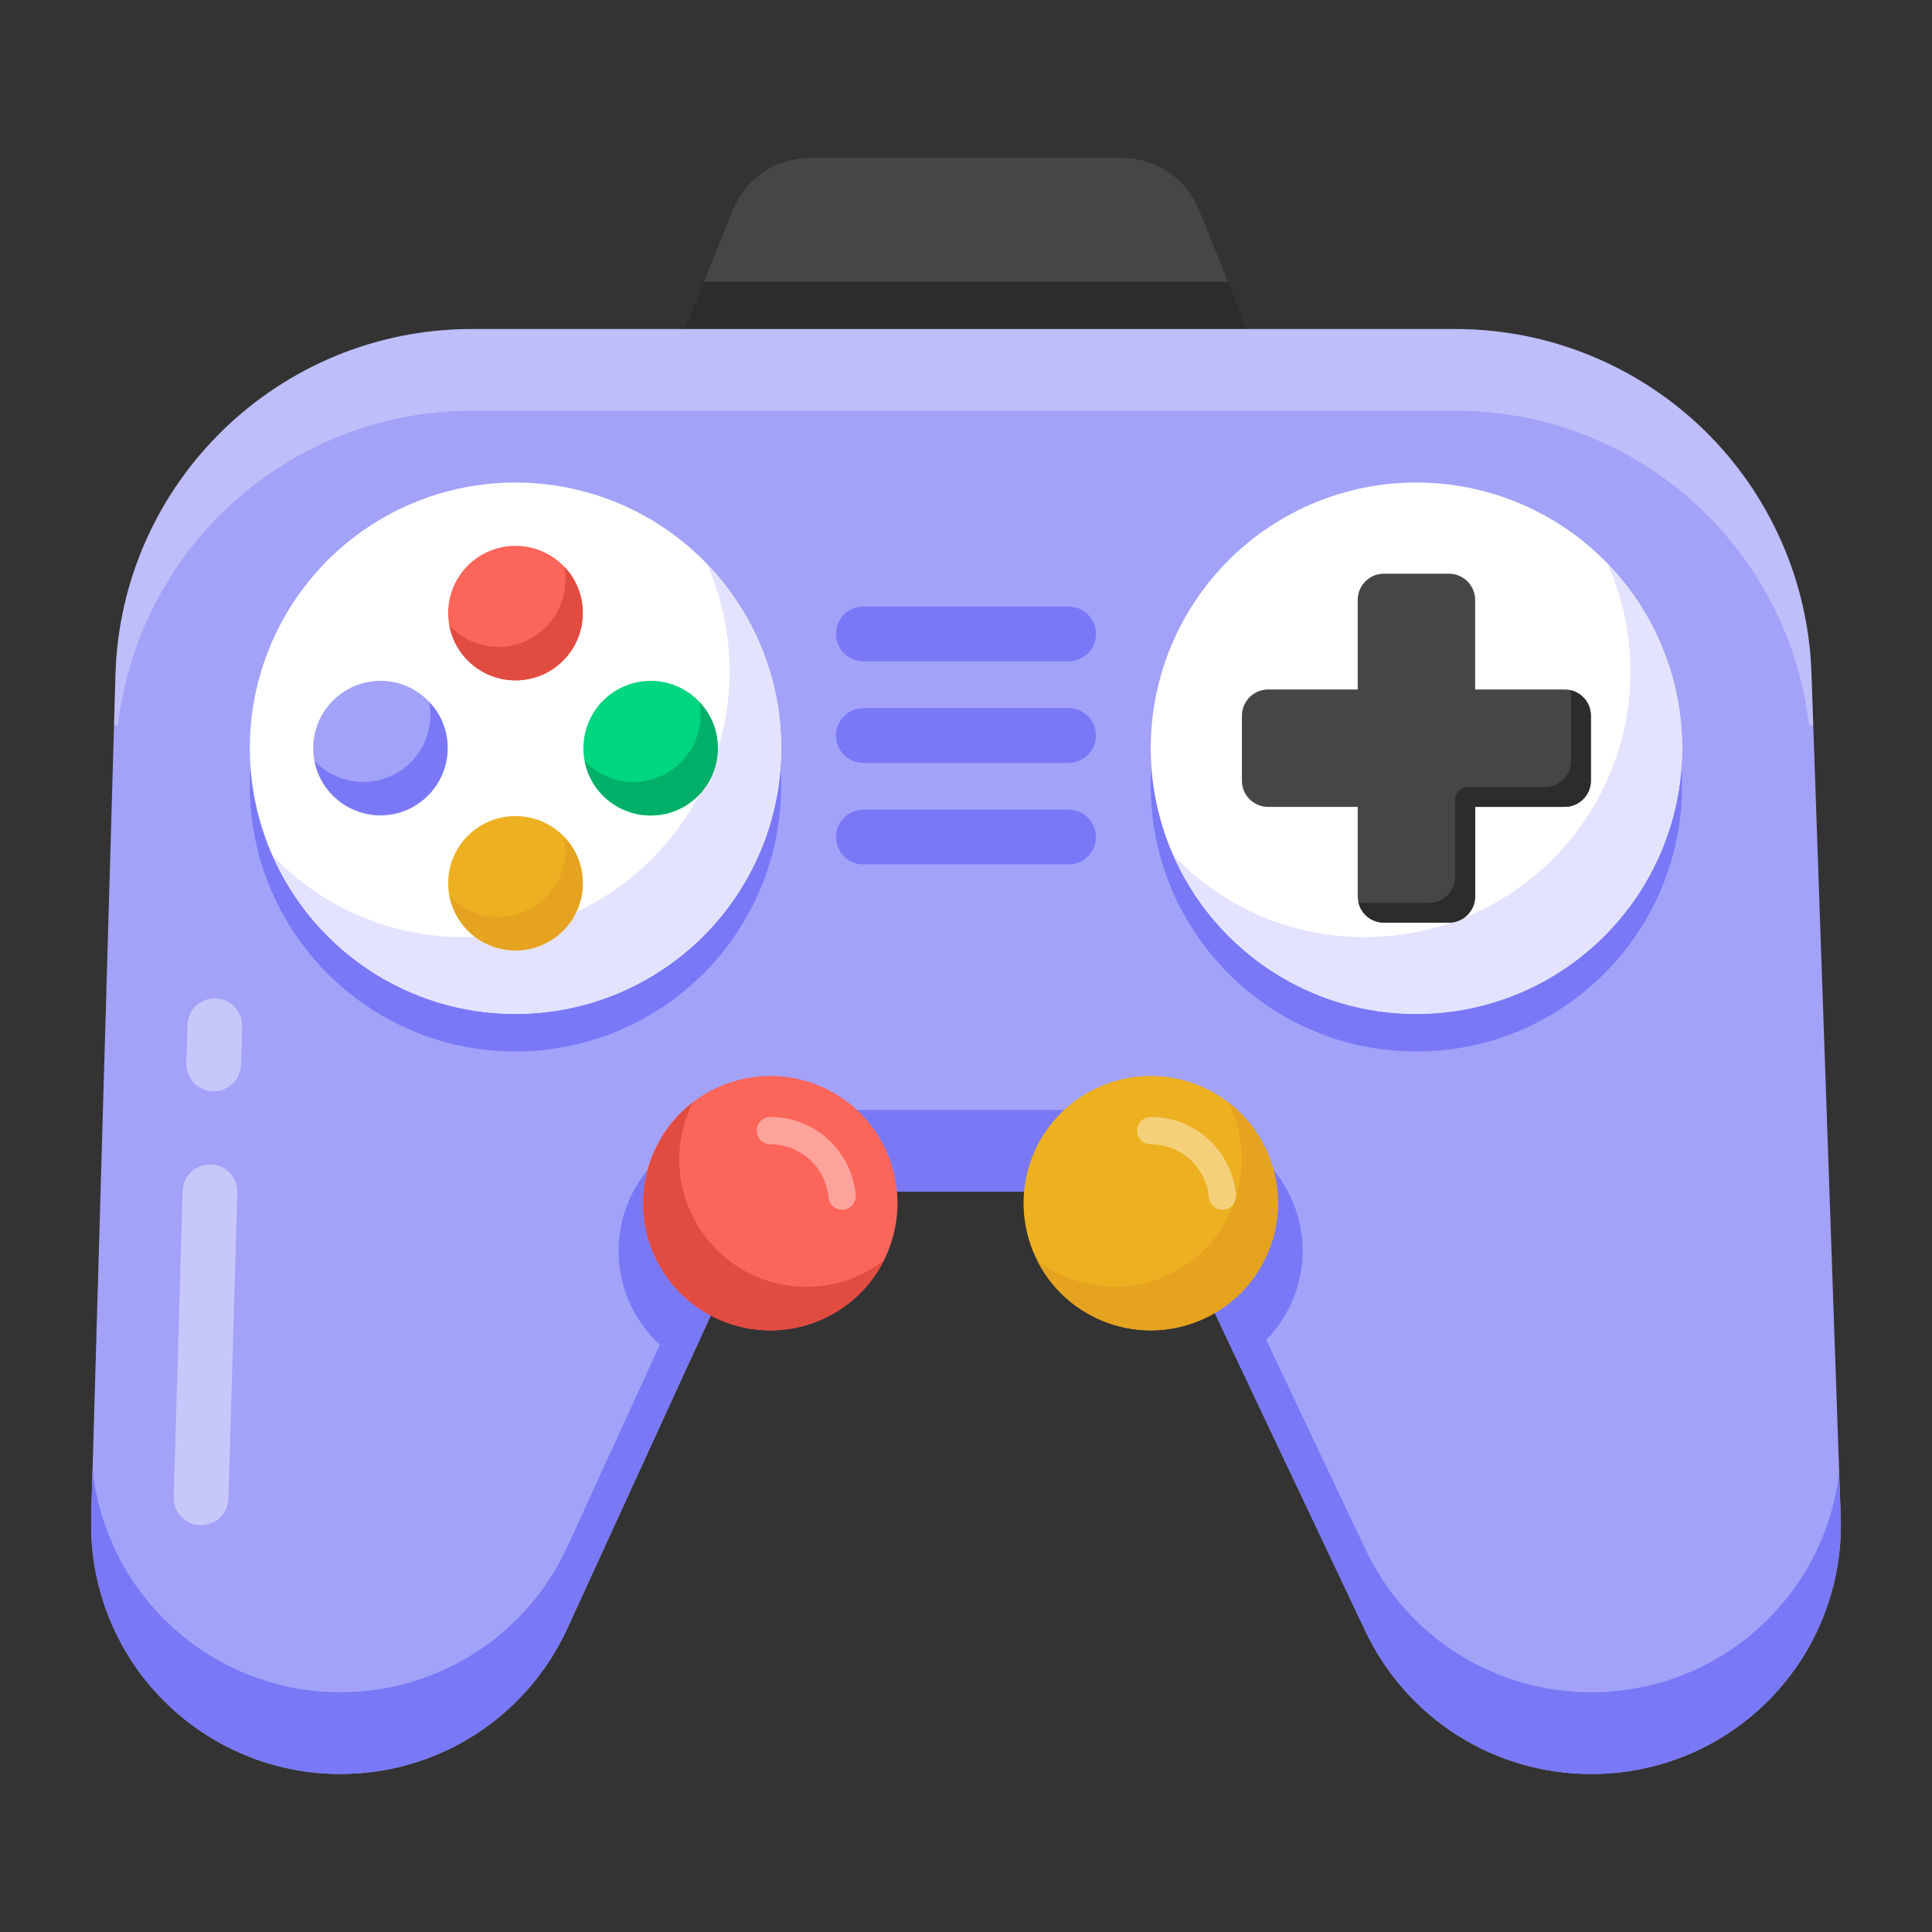 <svg width="32" height="32" viewBox="0 0 32 32" fill="none" xmlns="http://www.w3.org/2000/svg">
<rect x="0" y="0" width="32" height="32" fill="#333333" stroke="none"/>
<path d="M19.856 3.471L21.039 6.391H10.959L12.142 3.471C12.244 3.219 12.419 3.002 12.645 2.85C12.871 2.698 13.137 2.617 13.41 2.617H18.587C19.145 2.617 19.646 2.955 19.855 3.471H19.856Z" fill="#474646"/>
<path d="M11.657 4.668L10.959 6.391H21.039L20.341 4.668H11.657Z" fill="#2D2C2C"/>
<path d="M30.488 25.113C30.508 25.667 30.415 26.219 30.216 26.737C30.017 27.255 29.716 27.727 29.331 28.125C28.945 28.524 28.483 28.841 27.973 29.057C27.462 29.273 26.913 29.384 26.358 29.383H26.349C25.567 29.383 24.801 29.161 24.14 28.742C23.48 28.324 22.952 27.726 22.617 27.02L20.502 22.554L19.828 21.123C19.63 20.709 19.32 20.359 18.932 20.114C18.544 19.869 18.095 19.738 17.636 19.737H14.216C13.761 19.746 13.318 19.883 12.937 20.133C12.557 20.383 12.255 20.736 12.066 21.15L11.4 22.599L9.394 26.978C9.063 27.696 8.534 28.304 7.869 28.731C7.203 29.157 6.43 29.383 5.639 29.383C5.097 29.384 4.56 29.277 4.06 29.07C3.559 28.863 3.103 28.559 2.72 28.176C2.336 27.793 2.032 27.338 1.824 26.837C1.617 26.336 1.51 25.8 1.51 25.258V25.135L1.913 11.178C2.003 7.99 4.621 5.45 7.814 5.45H24.108C25.637 5.45 27.107 6.044 28.207 7.106C29.307 8.169 29.951 9.618 30.003 11.146L30.488 25.113Z" fill="#A2A2F9"/>
<path opacity="0.4" d="M3.332 25.262H3.318C3.258 25.26 3.2 25.247 3.145 25.222C3.091 25.198 3.042 25.163 3.001 25.12C2.96 25.077 2.929 25.026 2.907 24.97C2.886 24.915 2.876 24.855 2.878 24.796L3.025 19.727C3.028 19.606 3.079 19.493 3.167 19.41C3.254 19.328 3.371 19.283 3.491 19.287C3.611 19.29 3.725 19.341 3.807 19.428C3.89 19.516 3.934 19.632 3.931 19.752L3.784 24.822C3.78 24.94 3.731 25.052 3.647 25.134C3.562 25.216 3.449 25.262 3.332 25.262ZM3.539 18.075H3.526C3.466 18.073 3.408 18.06 3.354 18.036C3.299 18.011 3.25 17.977 3.21 17.933C3.169 17.89 3.137 17.839 3.116 17.783C3.095 17.728 3.085 17.669 3.086 17.609L3.105 16.976C3.106 16.917 3.12 16.858 3.144 16.804C3.168 16.75 3.203 16.701 3.246 16.66C3.29 16.619 3.34 16.587 3.396 16.566C3.452 16.545 3.511 16.535 3.57 16.536C3.63 16.538 3.688 16.552 3.743 16.576C3.797 16.6 3.846 16.635 3.887 16.678C3.928 16.721 3.96 16.772 3.981 16.828C4.002 16.884 4.012 16.943 4.01 17.002L3.992 17.635C3.989 17.753 3.94 17.865 3.855 17.947C3.77 18.029 3.657 18.075 3.539 18.075Z" fill="white"/>
<path d="M30.488 25.113C30.508 25.667 30.415 26.219 30.216 26.737C30.017 27.255 29.716 27.727 29.331 28.125C28.945 28.524 28.483 28.841 27.973 29.057C27.462 29.273 26.913 29.384 26.358 29.383H26.349C25.567 29.383 24.801 29.161 24.14 28.742C23.48 28.324 22.952 27.726 22.617 27.02L20.502 22.554L19.828 21.123C19.63 20.709 19.32 20.359 18.932 20.114C18.544 19.869 18.095 19.738 17.636 19.737H14.216C13.761 19.746 13.318 19.883 12.937 20.133C12.557 20.383 12.255 20.736 12.066 21.15L11.4 22.599L9.394 26.978C9.063 27.696 8.534 28.305 7.869 28.731C7.203 29.157 6.43 29.383 5.639 29.383C5.097 29.384 4.56 29.277 4.06 29.07C3.559 28.863 3.103 28.559 2.72 28.176C2.336 27.793 2.032 27.338 1.824 26.837C1.617 26.337 1.51 25.8 1.51 25.258V25.135L1.532 24.329C1.638 25.345 2.116 26.285 2.875 26.968C3.633 27.652 4.618 28.03 5.639 28.029C7.251 28.029 8.719 27.092 9.394 25.624L11.4 21.245L12.066 19.796C12.255 19.382 12.557 19.029 12.937 18.779C13.318 18.529 13.761 18.392 14.216 18.383H17.636C18.573 18.383 19.425 18.927 19.827 19.769L20.502 21.2L22.617 25.665C22.952 26.372 23.48 26.969 24.14 27.388C24.801 27.806 25.567 28.029 26.349 28.029H26.358C28.482 28.029 30.226 26.435 30.461 24.388L30.488 25.113Z" fill="#7979F7"/>
<path opacity="0.3" d="M1.953 12.018C2.121 10.581 2.811 9.257 3.891 8.296C4.972 7.335 6.367 6.804 7.813 6.803H24.107C27.123 6.803 29.621 9.07 29.963 12.018H30.033L30.003 11.146C29.951 9.618 29.307 8.169 28.207 7.106C27.107 6.044 25.637 5.45 24.107 5.45H7.813C4.62 5.45 2.003 7.99 1.912 11.178L1.888 12.018H1.953Z" fill="white"/>
<path d="M12.939 13.014C12.939 13.592 12.825 14.165 12.604 14.699C12.383 15.233 12.059 15.718 11.65 16.127C11.241 16.536 10.755 16.86 10.221 17.082C9.687 17.303 9.114 17.417 8.536 17.416C6.107 17.416 4.138 15.443 4.138 13.014C4.138 12.436 4.252 11.864 4.473 11.331C4.694 10.797 5.018 10.312 5.426 9.904C5.835 9.495 6.319 9.171 6.853 8.95C7.387 8.729 7.959 8.616 8.536 8.616C9.114 8.615 9.686 8.729 10.221 8.949C10.755 9.17 11.24 9.494 11.649 9.902C12.058 10.311 12.382 10.796 12.604 11.33C12.825 11.864 12.939 12.436 12.939 13.014ZM27.86 13.014C27.861 13.592 27.747 14.165 27.526 14.699C27.304 15.233 26.98 15.718 26.571 16.127C26.162 16.536 25.677 16.86 25.143 17.082C24.608 17.303 24.036 17.417 23.458 17.416C21.029 17.416 19.06 15.443 19.06 13.014C19.06 12.436 19.174 11.864 19.395 11.331C19.615 10.797 19.939 10.312 20.348 9.904C20.756 9.495 21.241 9.171 21.775 8.95C22.308 8.729 22.88 8.616 23.458 8.616C24.036 8.615 24.608 8.729 25.142 8.949C25.676 9.17 26.162 9.494 26.571 9.902C26.98 10.311 27.304 10.796 27.525 11.33C27.747 11.864 27.86 12.436 27.86 13.014ZM14.216 19.737C13.761 19.746 13.318 19.883 12.937 20.133C12.557 20.383 12.255 20.736 12.066 21.15L11.4 22.599C11.052 22.422 10.76 22.153 10.556 21.82C10.353 21.488 10.245 21.105 10.245 20.715C10.246 20.245 10.404 19.788 10.694 19.418C10.985 19.048 11.391 18.786 11.848 18.673C12.305 18.561 12.786 18.604 13.216 18.797C13.645 18.99 13.997 19.321 14.216 19.737ZM21.576 20.715C21.576 21.503 21.141 22.192 20.502 22.554L19.828 21.123C19.63 20.709 19.32 20.359 18.932 20.114C18.544 19.869 18.095 19.738 17.636 19.737H17.604C17.782 19.397 18.05 19.111 18.379 18.913C18.708 18.714 19.085 18.609 19.47 18.61C20.028 18.611 20.563 18.833 20.957 19.228C21.352 19.622 21.575 20.157 21.576 20.715Z" fill="#7979F7"/>
<path d="M12.939 12.39C12.939 12.968 12.825 13.541 12.604 14.075C12.383 14.609 12.059 15.095 11.65 15.504C11.241 15.912 10.755 16.237 10.221 16.458C9.687 16.679 9.114 16.793 8.536 16.793C6.107 16.793 4.138 14.82 4.138 12.39C4.138 11.812 4.252 11.241 4.473 10.707C4.694 10.173 5.018 9.689 5.426 9.28C5.835 8.872 6.319 8.548 6.853 8.327C7.387 8.106 7.959 7.992 8.536 7.992C9.114 7.992 9.686 8.105 10.221 8.326C10.755 8.546 11.24 8.87 11.649 9.279C12.058 9.687 12.382 10.172 12.604 10.706C12.825 11.24 12.939 11.812 12.939 12.39Z" fill="white"/>
<path d="M12.94 12.392C12.94 14.819 10.97 16.793 8.538 16.793C7.686 16.794 6.851 16.546 6.137 16.081C5.423 15.615 4.86 14.952 4.517 14.172C4.925 14.6 5.417 14.94 5.961 15.172C6.505 15.404 7.09 15.523 7.682 15.521C8.414 15.521 9.134 15.338 9.777 14.99C10.421 14.641 10.967 14.138 11.367 13.525C11.767 12.913 12.008 12.21 12.069 11.481C12.129 10.752 12.007 10.019 11.713 9.349C12.503 10.165 12.943 11.257 12.94 12.392Z" fill="#E4E3FF"/>
<path d="M27.861 12.39C27.861 12.968 27.747 13.541 27.526 14.075C27.305 14.609 26.98 15.095 26.572 15.504C26.163 15.912 25.677 16.237 25.143 16.458C24.609 16.679 24.036 16.793 23.458 16.793C21.029 16.793 19.06 14.82 19.06 12.39C19.06 11.812 19.174 11.241 19.395 10.707C19.616 10.173 19.94 9.689 20.348 9.28C20.756 8.872 21.241 8.548 21.775 8.327C22.308 8.106 22.88 7.992 23.458 7.992C24.036 7.992 24.608 8.105 25.142 8.326C25.677 8.546 26.162 8.87 26.571 9.279C26.98 9.687 27.304 10.172 27.525 10.706C27.747 11.24 27.861 11.812 27.861 12.39Z" fill="white"/>
<path d="M27.861 12.392C27.861 14.819 25.892 16.793 23.46 16.793C22.607 16.794 21.773 16.546 21.059 16.081C20.345 15.615 19.782 14.952 19.439 14.172C19.847 14.599 20.338 14.94 20.882 15.172C21.426 15.403 22.012 15.523 22.604 15.521C25.035 15.521 27.005 13.547 27.005 11.12C27.005 10.486 26.87 9.883 26.625 9.34C27.419 10.157 27.863 11.252 27.861 12.392Z" fill="#E4E3FF"/>
<path d="M26.351 11.855V12.93C26.351 13.045 26.305 13.156 26.223 13.237C26.142 13.319 26.031 13.364 25.916 13.364H24.433V14.847C24.433 14.905 24.422 14.961 24.4 15.014C24.378 15.067 24.346 15.115 24.306 15.155C24.265 15.196 24.218 15.228 24.165 15.25C24.112 15.271 24.055 15.283 23.998 15.283H22.923C22.808 15.283 22.697 15.237 22.616 15.155C22.534 15.074 22.488 14.963 22.488 14.848V13.365H21.005C20.948 13.365 20.892 13.354 20.839 13.332C20.786 13.31 20.738 13.278 20.697 13.238C20.657 13.197 20.625 13.149 20.603 13.097C20.581 13.044 20.57 12.987 20.57 12.93V11.855C20.57 11.798 20.581 11.741 20.603 11.689C20.625 11.636 20.657 11.588 20.697 11.547C20.738 11.507 20.785 11.475 20.838 11.453C20.891 11.431 20.948 11.42 21.005 11.42H22.488V9.937C22.488 9.88 22.499 9.823 22.521 9.77C22.543 9.718 22.575 9.67 22.615 9.629C22.656 9.589 22.704 9.557 22.756 9.535C22.809 9.513 22.866 9.502 22.923 9.502H23.998C24.055 9.502 24.111 9.513 24.164 9.535C24.217 9.557 24.265 9.589 24.305 9.629C24.346 9.67 24.378 9.718 24.4 9.77C24.422 9.823 24.433 9.88 24.433 9.937V11.42H25.916C26.031 11.42 26.142 11.466 26.223 11.547C26.305 11.629 26.351 11.74 26.351 11.855Z" fill="#474646"/>
<path d="M26.349 11.853V12.93C26.349 13.046 26.303 13.156 26.221 13.238C26.14 13.319 26.029 13.365 25.914 13.365H24.433V14.846C24.433 14.961 24.388 15.072 24.306 15.154C24.224 15.235 24.114 15.281 23.999 15.281H22.92C22.822 15.281 22.726 15.248 22.65 15.186C22.573 15.124 22.52 15.038 22.5 14.942C22.53 14.951 22.562 14.955 22.594 14.955H23.668C23.783 14.955 23.894 14.909 23.975 14.828C24.057 14.746 24.102 14.636 24.102 14.52V13.254C24.102 13.133 24.201 13.035 24.322 13.035H25.588C25.703 13.035 25.814 12.989 25.895 12.908C25.977 12.826 26.023 12.716 26.023 12.6V11.526C26.023 11.494 26.018 11.462 26.009 11.431C26.105 11.452 26.192 11.505 26.254 11.582C26.315 11.658 26.349 11.754 26.349 11.852V11.853Z" fill="#2D2C2C"/>
<path d="M13.565 21.874C14.64 21.429 15.15 20.197 14.705 19.122C14.26 18.047 13.028 17.537 11.953 17.982C10.878 18.427 10.367 19.659 10.813 20.734C11.258 21.809 12.49 22.32 13.565 21.874Z" fill="#FC6559"/>
<path d="M19.866 21.874C20.941 21.429 21.451 20.197 21.006 19.122C20.561 18.047 19.329 17.537 18.254 17.982C17.179 18.427 16.669 19.659 17.114 20.734C17.559 21.809 18.791 22.32 19.866 21.874Z" fill="#ECB021"/>
<path opacity="0.4" d="M13.723 19.833C13.7 19.592 13.589 19.369 13.411 19.206C13.233 19.043 13 18.953 12.759 18.953C12.699 18.953 12.641 18.929 12.599 18.887C12.556 18.844 12.533 18.787 12.533 18.727C12.533 18.667 12.556 18.609 12.599 18.567C12.641 18.524 12.699 18.5 12.759 18.5C13.493 18.5 14.101 19.054 14.174 19.789C14.176 19.818 14.174 19.848 14.165 19.877C14.156 19.905 14.142 19.932 14.123 19.955C14.104 19.978 14.081 19.997 14.055 20.011C14.028 20.025 14 20.033 13.97 20.036C13.94 20.039 13.911 20.036 13.882 20.027C13.854 20.019 13.827 20.005 13.804 19.986C13.781 19.967 13.762 19.944 13.748 19.917C13.734 19.891 13.725 19.862 13.723 19.833ZM20.023 19.833C20.002 19.592 19.89 19.369 19.712 19.206C19.534 19.043 19.301 18.953 19.06 18.953C19 18.953 18.942 18.929 18.9 18.887C18.857 18.844 18.834 18.787 18.834 18.727C18.834 18.667 18.857 18.609 18.9 18.567C18.942 18.524 19 18.5 19.06 18.5C19.794 18.5 20.402 19.054 20.474 19.789C20.48 19.849 20.462 19.908 20.424 19.955C20.386 20.001 20.331 20.03 20.271 20.036C20.211 20.042 20.151 20.024 20.105 19.986C20.059 19.948 20.029 19.893 20.023 19.833Z" fill="white"/>
<path d="M21.168 19.927C21.168 20.204 21.114 20.478 21.008 20.734C20.902 20.989 20.747 21.221 20.552 21.417C20.356 21.613 20.124 21.768 19.868 21.873C19.613 21.979 19.339 22.034 19.062 22.034C18.238 22.034 17.523 21.563 17.178 20.874C17.546 21.16 17.999 21.315 18.465 21.313C18.824 21.313 19.178 21.22 19.491 21.044C19.805 20.869 20.069 20.616 20.257 20.309C20.445 20.003 20.552 19.653 20.568 19.294C20.583 18.935 20.506 18.578 20.344 18.256C20.6 18.454 20.807 18.707 20.95 18.997C21.092 19.286 21.167 19.605 21.168 19.927Z" fill="#E5A320"/>
<path d="M10.652 19.929C10.652 20.205 10.707 20.479 10.812 20.735C10.918 20.99 11.073 21.223 11.269 21.418C11.464 21.614 11.697 21.769 11.952 21.875C12.208 21.98 12.482 22.035 12.758 22.035C13.582 22.035 14.298 21.564 14.642 20.875C14.274 21.161 13.822 21.316 13.356 21.314C12.996 21.314 12.643 21.221 12.329 21.046C12.015 20.87 11.752 20.617 11.563 20.31C11.375 20.004 11.268 19.654 11.253 19.295C11.238 18.936 11.315 18.579 11.476 18.258C11.221 18.455 11.014 18.708 10.871 18.998C10.728 19.287 10.653 19.606 10.652 19.929Z" fill="#E24B40"/>
<path d="M9.654 10.152C9.654 10.299 9.625 10.444 9.569 10.579C9.513 10.715 9.431 10.838 9.328 10.941C9.224 11.045 9.101 11.127 8.966 11.183C8.83 11.239 8.685 11.268 8.539 11.268C8.392 11.268 8.247 11.239 8.112 11.183C7.977 11.127 7.854 11.045 7.75 10.941C7.646 10.838 7.564 10.715 7.508 10.579C7.452 10.444 7.423 10.299 7.423 10.152C7.423 9.54 7.922 9.041 8.539 9.041C9.155 9.041 9.654 9.54 9.654 10.152Z" fill="#FC6559"/>
<path d="M9.654 14.628C9.654 14.775 9.625 14.92 9.569 15.055C9.513 15.191 9.431 15.313 9.328 15.417C9.224 15.521 9.101 15.603 8.966 15.659C8.83 15.715 8.685 15.744 8.539 15.744C8.392 15.744 8.247 15.715 8.112 15.659C7.977 15.603 7.854 15.521 7.75 15.417C7.646 15.313 7.564 15.191 7.508 15.055C7.452 14.92 7.423 14.775 7.423 14.628C7.423 14.015 7.922 13.517 8.539 13.517C9.155 13.517 9.654 14.015 9.654 14.628L9.654 14.628Z" fill="#ECB021"/>
<path d="M10.778 13.508C10.482 13.508 10.198 13.39 9.989 13.181C9.78 12.972 9.663 12.688 9.663 12.393C9.663 12.097 9.78 11.813 9.989 11.604C10.198 11.395 10.482 11.277 10.778 11.277C11.391 11.277 11.889 11.776 11.889 12.393C11.889 13.008 11.39 13.508 10.778 13.508Z" fill="#00D67F"/>
<path d="M6.303 13.508C6.007 13.508 5.723 13.39 5.514 13.181C5.305 12.972 5.188 12.688 5.188 12.393C5.188 12.097 5.305 11.813 5.514 11.604C5.723 11.395 6.007 11.277 6.303 11.277C6.915 11.277 7.414 11.776 7.414 12.393C7.414 13.008 6.915 13.508 6.303 13.508Z" fill="#A2A2F9"/>
<path d="M9.652 10.155C9.652 10.771 9.154 11.269 8.538 11.269C7.995 11.269 7.542 10.879 7.442 10.363C7.646 10.581 7.935 10.716 8.252 10.716C8.548 10.716 8.832 10.597 9.041 10.387C9.25 10.178 9.367 9.894 9.366 9.598C9.366 9.525 9.362 9.458 9.348 9.389C9.538 9.589 9.652 9.856 9.652 10.155Z" fill="#E24B40"/>
<path d="M9.652 14.629C9.651 14.906 9.548 15.172 9.362 15.376C9.176 15.58 8.92 15.708 8.645 15.734C8.37 15.761 8.095 15.684 7.874 15.519C7.652 15.354 7.5 15.113 7.446 14.842C7.6 15.003 7.798 15.115 8.015 15.162C8.232 15.21 8.459 15.191 8.665 15.109C8.872 15.026 9.049 14.884 9.174 14.7C9.299 14.516 9.366 14.299 9.366 14.076C9.366 14.004 9.357 13.931 9.344 13.864C9.538 14.063 9.652 14.335 9.652 14.629Z" fill="#E5A320"/>
<path d="M11.889 12.392C11.889 13.008 11.391 13.506 10.78 13.506C10.236 13.506 9.779 13.116 9.683 12.604C9.836 12.766 10.034 12.878 10.252 12.926C10.469 12.974 10.696 12.956 10.903 12.873C11.11 12.791 11.287 12.648 11.412 12.463C11.537 12.279 11.604 12.062 11.603 11.839C11.603 11.766 11.595 11.694 11.581 11.626C11.776 11.825 11.889 12.093 11.889 12.392Z" fill="#00AF68"/>
<path d="M7.414 12.392C7.413 12.668 7.309 12.933 7.123 13.136C6.937 13.34 6.682 13.467 6.408 13.494C6.133 13.52 5.859 13.444 5.637 13.28C5.416 13.115 5.263 12.875 5.209 12.604C5.362 12.766 5.56 12.878 5.778 12.926C5.995 12.974 6.222 12.956 6.429 12.873C6.636 12.791 6.813 12.648 6.938 12.463C7.063 12.279 7.129 12.062 7.129 11.839C7.129 11.766 7.12 11.694 7.107 11.626C7.301 11.825 7.415 12.093 7.415 12.392H7.414ZM17.7 10.953H14.3C14.18 10.953 14.064 10.905 13.979 10.82C13.895 10.735 13.847 10.62 13.847 10.5C13.847 10.38 13.895 10.264 13.979 10.179C14.064 10.095 14.18 10.047 14.3 10.047H17.7C17.82 10.047 17.935 10.095 18.02 10.179C18.105 10.264 18.153 10.38 18.153 10.5C18.153 10.62 18.105 10.735 18.02 10.82C17.935 10.905 17.82 10.953 17.7 10.953ZM17.7 12.635H14.3C14.18 12.635 14.064 12.587 13.979 12.502C13.895 12.417 13.847 12.302 13.847 12.182C13.847 12.062 13.895 11.947 13.979 11.862C14.064 11.777 14.18 11.729 14.3 11.729H17.7C17.82 11.729 17.935 11.777 18.02 11.862C18.105 11.947 18.153 12.062 18.153 12.182C18.153 12.302 18.105 12.417 18.02 12.502C17.935 12.587 17.82 12.635 17.7 12.635ZM17.7 14.317H14.3C14.18 14.317 14.064 14.269 13.979 14.184C13.895 14.099 13.847 13.984 13.847 13.864C13.847 13.744 13.895 13.629 13.979 13.544C14.064 13.459 14.18 13.411 14.3 13.411H17.7C17.82 13.411 17.935 13.459 18.02 13.544C18.105 13.629 18.153 13.744 18.153 13.864C18.153 13.984 18.105 14.099 18.02 14.184C17.935 14.269 17.82 14.317 17.7 14.317Z" fill="#7979F7"/>
</svg>
